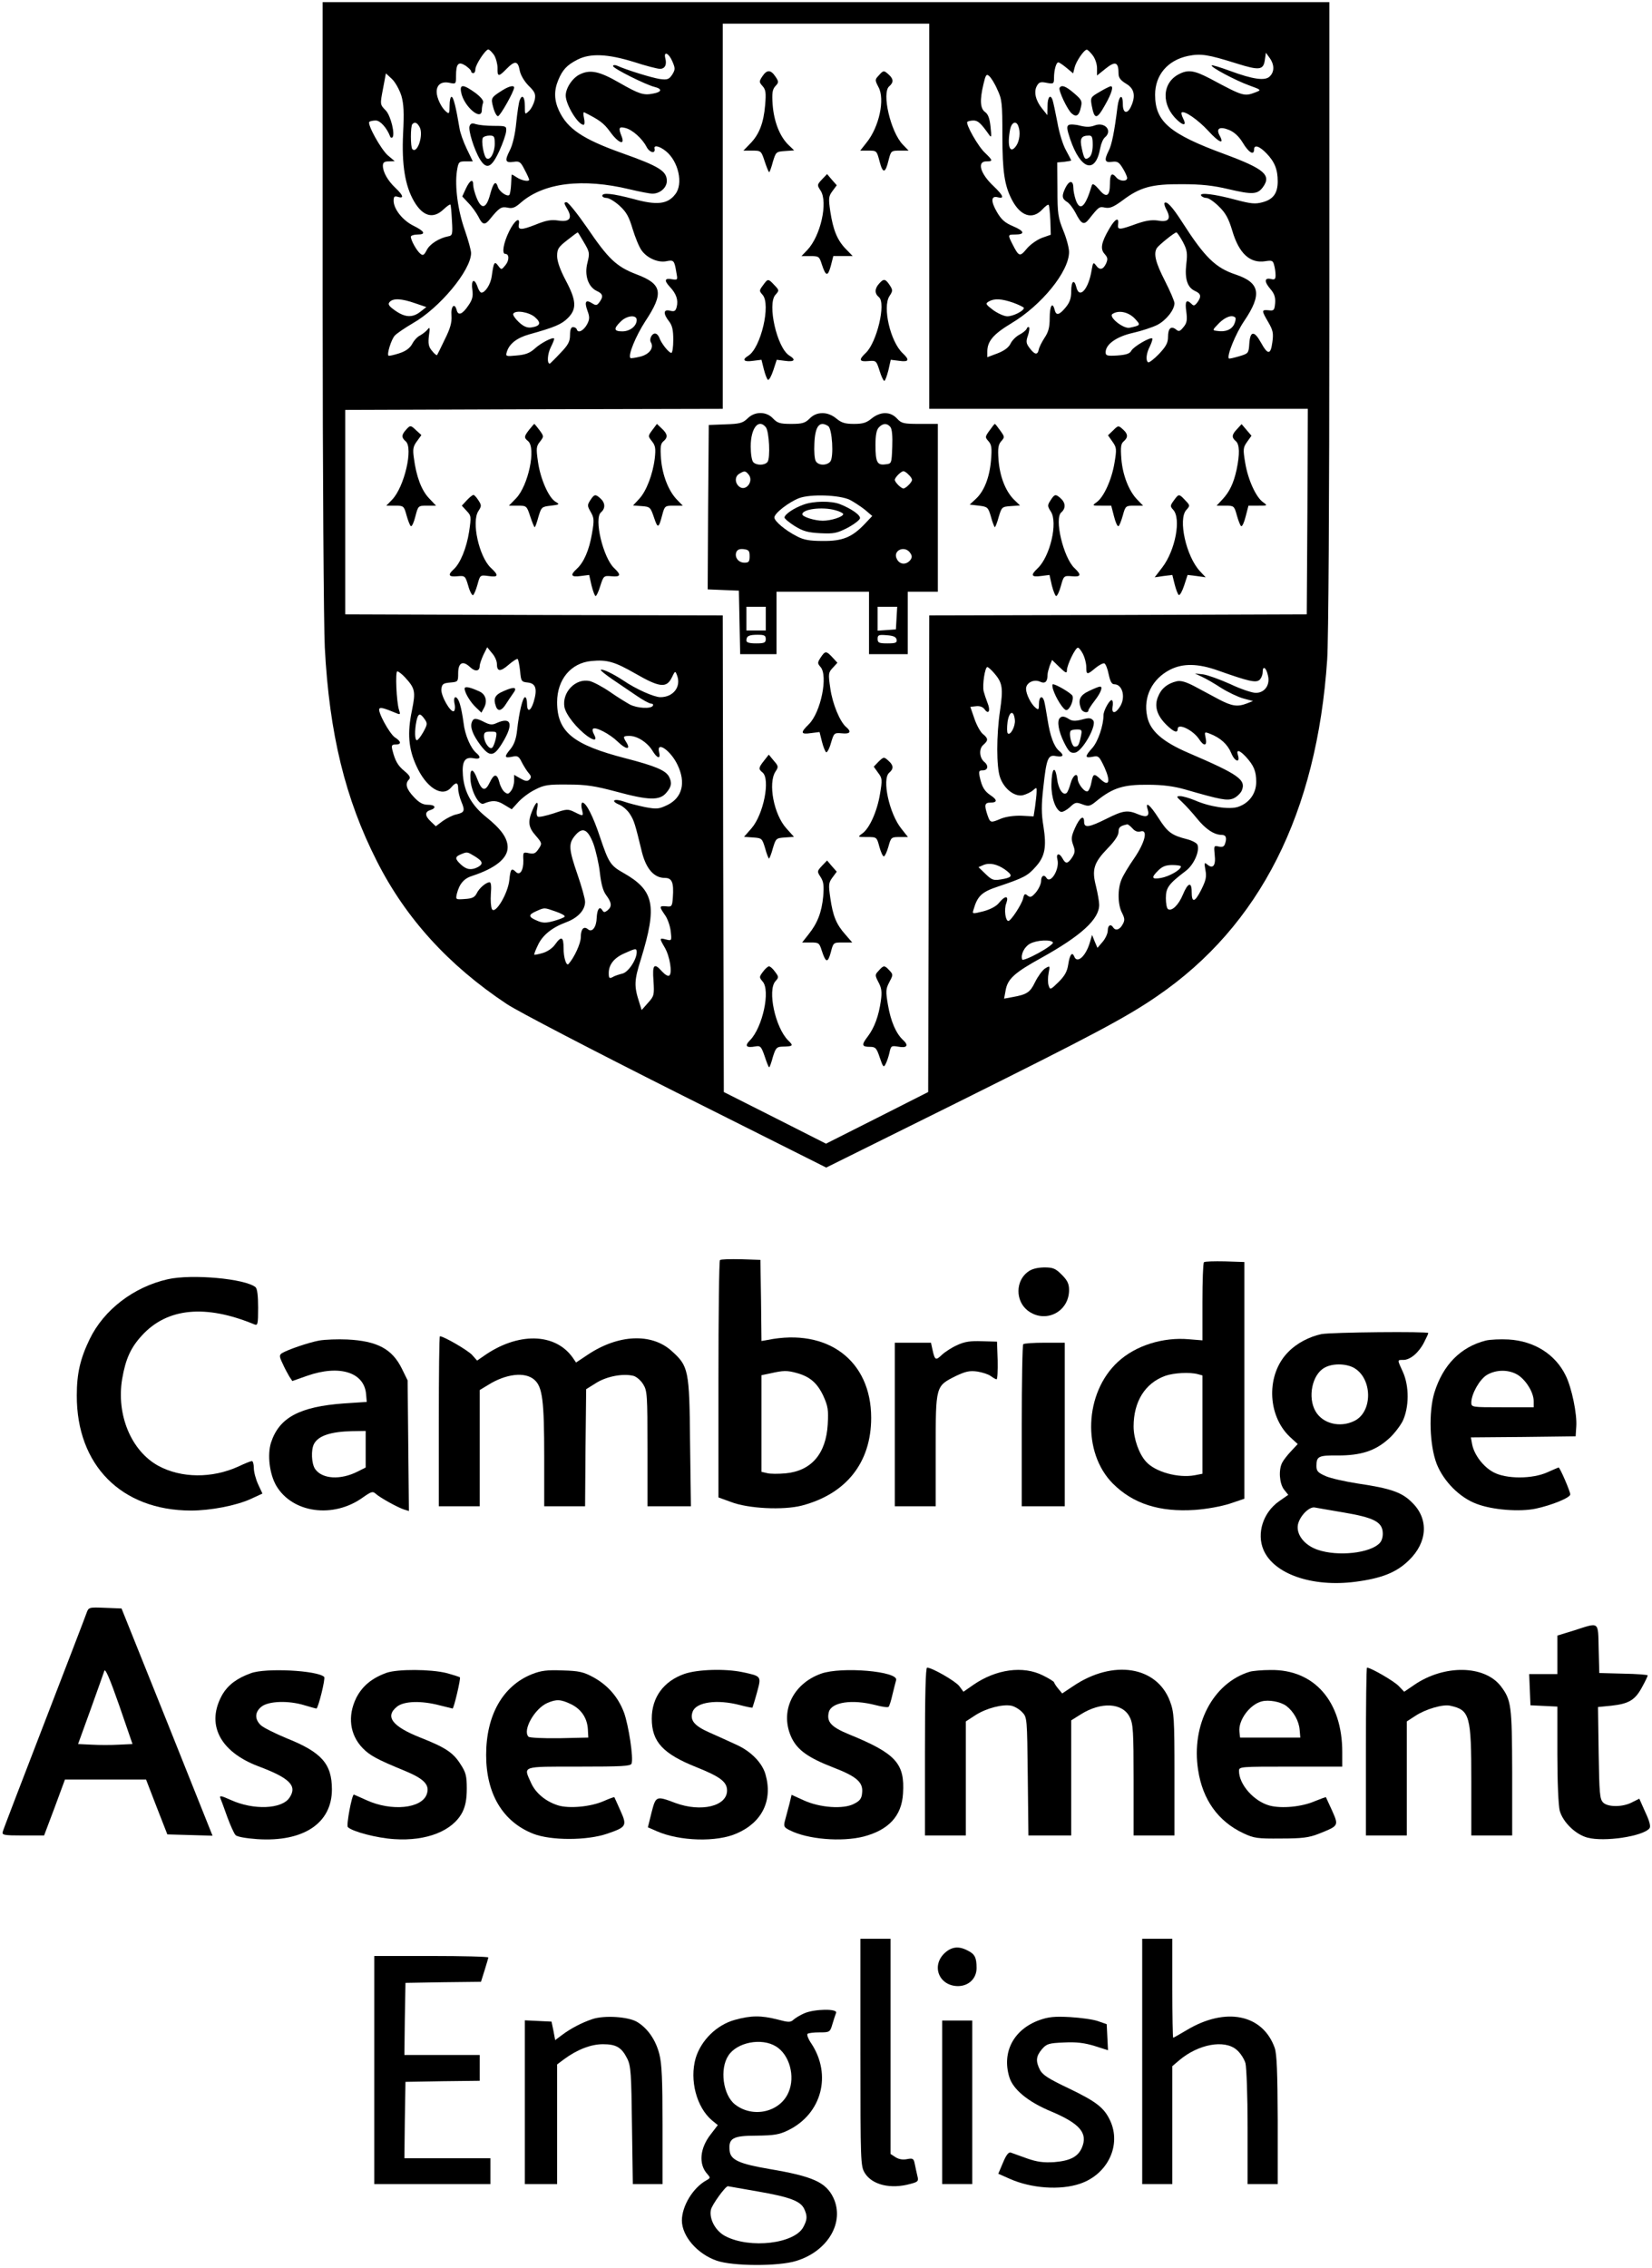 <?xml version="1.0" standalone="no"?>
<!DOCTYPE svg PUBLIC "-//W3C//DTD SVG 20010904//EN"
 "http://www.w3.org/TR/2001/REC-SVG-20010904/DTD/svg10.dtd">
<svg version="1.0" xmlns="http://www.w3.org/2000/svg"
 width="768pt" height="1054pt" viewBox="0 0 768 1054"
 preserveAspectRatio="xMidYMid meet">

<g transform="translate(0,1054) scale(0.1,-0.1)"
fill="#000000" stroke="none">
<path d="M1500 9118 c0 -777 5 -1492 10 -1588 21 -400 95 -703 242 -992 134
-265 333 -484 604 -664 49 -33 403 -217 787 -410 l698 -350 607 301 c627 312
787 396 932 496 478 327 742 851 790 1564 6 89 10 737 10 1603 l0 1452 -2340
0 -2340 0 0 -1412z m2820 417 l0 -895 880 0 880 0 -2 -477 -3 -478 -877 -3
-878 -2 -2 -1108 -3 -1107 -237 -120 -238 -120 -237 120 -238 120 -3 1107 -2
1108 -878 2 -877 3 0 475 0 475 878 3 877 2 0 895 0 895 480 0 480 0 0 -895z
m-2023 749 c9 -15 16 -42 16 -60 -1 -42 5 -42 42 -4 38 39 53 38 61 -7 4 -22
21 -50 41 -71 30 -29 34 -39 29 -66 -4 -17 -15 -40 -26 -51 -20 -19 -20 -19
-20 23 0 42 -13 56 -24 26 -4 -9 -11 -56 -16 -104 -5 -54 -17 -104 -30 -129
-25 -49 -21 -59 19 -53 26 4 32 -1 50 -37 12 -22 21 -43 21 -46 0 -11 -36 -4
-58 11 -12 8 -22 14 -23 12 -1 -2 -2 -22 -3 -45 -1 -23 -5 -45 -8 -49 -10 -10
-46 15 -53 36 -10 33 -21 23 -36 -32 -18 -68 -40 -74 -63 -18 -9 22 -16 49
-16 60 0 31 -15 24 -34 -16 l-17 -37 29 -31 c17 -17 37 -46 46 -63 19 -39 30
-41 54 -11 43 53 53 59 82 53 22 -5 35 0 61 23 107 93 287 115 507 62 46 -11
93 -20 105 -20 36 0 67 28 67 59 0 46 -35 68 -210 130 -182 65 -252 113 -291
196 -23 49 -24 94 -4 142 20 49 41 71 90 96 59 30 139 27 262 -11 55 -18 110
-32 121 -32 23 0 33 19 25 49 -9 36 17 24 33 -15 14 -32 13 -38 -1 -61 -15
-22 -22 -25 -59 -20 -36 6 -149 40 -198 62 -10 4 -18 3 -18 -2 0 -11 152 -87
193 -97 37 -9 34 -24 -7 -31 -44 -9 -65 -2 -156 50 -92 53 -135 63 -183 40
-35 -16 -67 -64 -67 -99 0 -42 57 -136 83 -136 5 0 6 14 2 31 -4 17 -3 30 1
27 70 -35 91 -50 120 -90 38 -53 71 -66 54 -22 -16 40 -13 47 18 39 32 -8 78
-49 98 -88 14 -27 42 -33 37 -8 -5 18 22 13 52 -11 59 -47 83 -153 44 -201
-35 -46 -85 -52 -193 -22 -99 26 -146 31 -146 15 0 -5 9 -10 20 -10 11 0 38
-16 60 -36 32 -29 44 -51 61 -108 12 -39 30 -84 42 -100 25 -35 76 -58 115
-50 34 7 37 4 46 -50 7 -37 7 -38 -19 -34 -35 7 -39 -5 -11 -35 30 -32 40 -61
32 -93 -5 -20 -11 -23 -31 -18 -31 8 -33 -13 -5 -49 15 -19 20 -40 20 -86 0
-34 -4 -61 -9 -61 -12 0 -48 46 -56 71 -4 10 -12 19 -20 19 -15 0 -28 -27 -19
-41 15 -25 -6 -55 -48 -66 -24 -6 -45 -9 -47 -7 -13 12 25 103 69 171 87 131
79 173 -41 218 -94 36 -131 72 -229 216 -45 65 -88 119 -96 119 -13 0 -13 -4
2 -29 27 -45 13 -64 -40 -56 -34 5 -57 1 -106 -19 -66 -26 -83 -26 -78 1 7 38
-20 19 -45 -32 -27 -55 -35 -105 -18 -105 19 0 19 -30 1 -52 -19 -23 -19 -23
-34 -3 -17 23 -21 17 -30 -49 -5 -37 -30 -76 -48 -76 -5 0 -14 13 -19 30 -15
40 -30 28 -23 -18 4 -29 0 -45 -18 -71 -28 -42 -48 -50 -55 -22 -10 37 -28 17
-24 -27 2 -31 -6 -59 -31 -109 -18 -38 -34 -70 -36 -73 -2 -3 -13 6 -24 20
-16 19 -18 33 -14 70 6 37 4 42 -6 29 -7 -9 -23 -21 -35 -28 -13 -6 -29 -24
-37 -40 -11 -19 -29 -33 -60 -43 -25 -8 -47 -13 -50 -11 -8 8 13 75 29 93 9
10 47 36 83 57 127 72 272 248 272 327 0 12 -13 60 -29 106 -33 93 -47 204
-37 274 7 44 9 46 41 46 l33 0 -28 58 c-15 31 -31 75 -34 97 -16 96 -28 145
-37 145 -5 0 -9 -19 -9 -41 0 -37 -2 -40 -16 -28 -22 18 -44 64 -44 92 0 34
23 50 60 42 29 -6 30 -6 30 32 0 57 11 69 44 48 14 -10 26 -21 26 -26 0 -5 5
-9 10 -9 6 0 10 8 10 18 0 21 47 92 60 92 5 0 17 -12 27 -26z m2782 0 c12 -15
21 -41 21 -61 l0 -34 41 33 c44 35 59 30 59 -24 0 -19 9 -31 35 -47 38 -22 46
-56 23 -106 -17 -37 -38 -32 -38 10 0 52 -18 43 -25 -12 -14 -115 -27 -178
-41 -204 -22 -44 -18 -56 16 -51 24 3 32 -1 49 -29 12 -19 21 -40 21 -46 0
-18 -35 -16 -50 2 -21 25 -30 17 -30 -29 0 -59 -17 -68 -51 -26 -20 23 -30 29
-33 19 -30 -101 -55 -124 -75 -68 -6 18 -11 42 -11 55 0 35 -17 38 -35 5 -20
-40 -19 -54 5 -69 11 -6 29 -30 40 -51 27 -53 39 -59 62 -30 47 59 48 60 76
54 22 -4 39 3 81 34 81 61 135 76 276 75 90 0 144 -6 216 -23 111 -26 135 -25
160 9 41 56 7 85 -176 153 -259 95 -325 152 -325 277 0 91 58 160 153 180 60
12 92 7 226 -35 105 -33 124 -31 131 15 l5 35 18 -25 c22 -31 22 -64 0 -85
-21 -22 -78 -14 -186 26 -44 16 -82 28 -84 25 -7 -7 109 -69 172 -92 60 -22
60 -22 32 -33 -53 -20 -57 -19 -210 63 -75 39 -103 44 -147 21 -79 -41 -82
-144 -6 -214 30 -28 43 -23 26 9 -6 12 -9 24 -7 27 12 11 76 -33 124 -85 50
-55 77 -66 53 -22 -18 33 0 44 44 26 24 -10 46 -30 64 -60 27 -45 52 -60 52
-31 0 24 24 17 57 -17 39 -40 53 -76 53 -131 0 -55 -21 -84 -71 -97 -33 -9
-54 -7 -122 11 -100 27 -173 36 -163 20 4 -6 15 -11 25 -11 10 0 36 -18 58
-40 31 -30 45 -56 62 -113 31 -105 82 -152 153 -141 31 5 36 3 41 -17 4 -13 7
-35 7 -48 0 -18 -4 -22 -20 -18 -32 8 -34 -11 -5 -45 20 -23 25 -40 23 -67 -3
-33 -6 -36 -30 -33 -34 3 -34 0 -2 -55 22 -38 25 -51 19 -94 -8 -59 -21 -59
-53 -1 -31 56 -50 55 -54 -4 -3 -46 -4 -47 -48 -60 -24 -7 -45 -12 -47 -10
-11 11 31 115 71 174 84 124 74 178 -39 216 -94 31 -144 80 -248 242 -46 72
-73 101 -83 91 -3 -3 1 -18 10 -34 21 -41 8 -57 -41 -48 -29 4 -56 0 -99 -15
-80 -29 -90 -30 -86 -2 5 35 -14 26 -41 -21 -37 -63 -43 -94 -22 -117 15 -17
16 -24 7 -45 -14 -29 -30 -32 -47 -8 -12 16 -14 13 -20 -22 -14 -89 -57 -137
-71 -80 -10 40 -24 29 -24 -19 0 -33 -7 -52 -26 -75 -30 -36 -44 -39 -51 -11
-10 40 -23 19 -23 -38 0 -44 -6 -65 -24 -92 -13 -20 -25 -44 -27 -55 -5 -26
-19 -24 -42 7 -17 22 -18 31 -8 59 6 18 8 35 5 38 -4 3 -9 0 -11 -7 -3 -7 -18
-19 -33 -27 -16 -8 -35 -27 -42 -42 -9 -18 -29 -33 -60 -45 l-48 -18 0 26 c0
48 28 81 111 131 141 84 269 241 269 332 0 19 -12 64 -27 100 -24 59 -27 79
-27 191 l-1 125 33 3 c17 2 32 5 32 6 0 2 -11 23 -24 47 -14 24 -32 82 -40
129 -9 47 -19 93 -22 103 -10 32 -24 17 -24 -25 l-1 -43 -24 30 c-30 37 -40
77 -25 105 10 18 17 21 46 15 32 -6 34 -4 34 22 0 37 10 73 20 73 5 0 22 -12
39 -26 l30 -25 7 28 c7 28 43 81 56 82 4 1 16 -11 27 -25z m-3213 -189 c11
-39 13 -78 8 -175 -7 -145 9 -244 51 -316 41 -70 89 -83 137 -37 15 14 30 25
32 22 2 -2 5 -35 7 -74 4 -63 2 -70 -16 -73 -43 -8 -87 -36 -101 -64 -13 -25
-18 -27 -30 -17 -17 14 -44 62 -44 79 0 5 14 10 31 10 41 0 34 15 -21 42 -49
25 -90 77 -90 115 0 20 4 23 20 18 29 -9 25 7 -11 41 -36 34 -59 74 -59 104 0
15 7 20 28 20 l27 1 -32 27 c-32 28 -97 145 -86 156 4 3 17 6 30 6 21 0 52
-35 67 -75 2 -5 6 -7 10 -4 14 13 -7 100 -30 125 -28 29 -28 26 -12 109 l12
64 28 -26 c16 -15 35 -50 44 -78z m2770 30 c22 -46 24 -63 24 -215 0 -168 10
-232 44 -298 40 -77 96 -95 142 -45 13 14 26 24 29 21 3 -3 6 -35 8 -72 l2
-67 -40 -14 c-22 -8 -54 -30 -71 -50 -33 -40 -37 -39 -68 22 -21 42 -21 43 13
43 48 0 44 16 -8 38 -38 16 -55 30 -76 66 -30 51 -28 78 4 69 32 -8 25 9 -20
52 -62 58 -78 115 -34 115 32 0 31 4 -4 38 -33 29 -93 136 -84 146 4 3 17 6
29 6 21 0 35 -14 72 -66 11 -16 12 -11 7 36 -4 39 -11 59 -25 69 -23 16 -26
55 -8 130 10 43 14 49 26 38 8 -6 26 -34 38 -62z m-2685 -176 c19 -36 -11
-126 -34 -102 -9 8 -9 108 0 116 11 12 22 8 34 -14z m2783 5 c11 -28 6 -69
-10 -92 -29 -41 -43 -1 -28 77 7 33 28 42 38 15z m-2019 -541 c26 -44 27 -49
16 -94 -15 -57 3 -112 43 -131 29 -13 32 -26 13 -52 -12 -16 -16 -17 -35 -5
-29 18 -36 7 -21 -35 11 -29 10 -40 -1 -62 -16 -30 -42 -44 -48 -26 -2 7 -10
12 -18 12 -9 0 -14 -12 -14 -37 0 -31 -9 -47 -46 -85 -25 -27 -47 -48 -48 -48
-14 0 -11 46 5 77 10 20 17 38 15 40 -7 7 -62 -21 -91 -48 -22 -20 -44 -28
-83 -31 -50 -5 -52 -4 -46 16 11 38 47 66 104 82 119 33 151 47 180 76 42 42
40 81 -10 175 -26 49 -40 89 -40 113 0 33 6 42 47 74 25 20 47 36 49 36 1 0
14 -21 29 -47z m2784 3 c20 -38 22 -53 16 -103 -8 -69 5 -109 40 -125 29 -13
31 -26 11 -54 -12 -15 -17 -17 -27 -6 -24 23 -31 12 -24 -36 5 -39 3 -53 -13
-72 -17 -21 -22 -22 -35 -11 -23 18 -37 5 -37 -35 0 -27 -9 -44 -42 -79 -23
-24 -46 -41 -50 -39 -13 8 -9 43 8 75 8 17 13 33 11 36 -9 8 -86 -37 -97 -56
-7 -14 -23 -20 -65 -23 -48 -3 -55 -1 -55 15 0 37 51 73 127 90 40 9 91 26
113 37 41 21 80 70 80 101 0 9 -20 56 -45 105 -43 84 -53 125 -37 151 9 14 82
73 91 73 3 0 17 -20 30 -44z m-3570 -285 l53 -18 -28 -22 c-36 -28 -70 -27
-116 5 -30 21 -36 30 -27 40 16 19 55 17 118 -5z m2782 2 c27 -10 49 -21 49
-24 0 -14 -50 -39 -77 -39 -15 0 -45 14 -66 29 -35 27 -37 30 -20 40 26 15 59
13 114 -6z m-2224 -67 c31 -27 25 -42 -19 -48 -19 -2 -36 6 -57 26 -17 16 -28
33 -25 38 11 18 73 8 101 -16z m2788 -6 c29 -31 29 -32 -23 -43 -29 -7 -101
51 -80 64 29 19 74 9 103 -21z m-2315 -7 c0 -28 -31 -53 -67 -53 -39 0 -42 12
-8 45 28 29 75 34 75 8z m2783 11 c3 -3 1 -17 -5 -30 -12 -26 -41 -38 -79 -32
-24 3 -24 3 8 36 29 29 61 41 76 26z m-3433 -1609 c0 -37 16 -38 55 -4 20 17
38 29 42 26 3 -4 8 -29 11 -56 4 -47 6 -50 36 -53 37 -4 45 -30 27 -90 -14
-45 -31 -50 -31 -8 0 17 -4 30 -9 30 -11 0 -28 -71 -37 -153 -4 -40 -14 -67
-30 -87 -31 -37 -30 -44 6 -37 26 6 32 3 46 -26 9 -17 23 -40 32 -50 12 -14
13 -20 3 -30 -9 -9 -18 -8 -41 5 l-30 17 0 -28 c0 -15 -6 -36 -14 -46 -12 -16
-16 -17 -30 -6 -9 7 -20 27 -24 44 -11 43 -25 43 -45 1 -21 -44 -37 -40 -58
15 -19 52 -35 53 -32 2 2 -56 39 -125 61 -116 40 17 63 16 96 -5 l35 -21 30
33 c16 18 51 45 78 58 42 22 61 25 153 24 86 0 127 -7 225 -33 151 -41 201
-42 232 -6 25 29 28 47 13 76 -16 29 -63 49 -202 85 -245 63 -318 123 -318
261 0 105 64 182 159 191 74 7 108 -3 206 -59 111 -64 143 -67 167 -20 17 35
17 35 26 11 19 -52 -18 -100 -78 -100 -29 0 -113 37 -173 78 -47 31 -97 55
-104 49 -2 -3 22 -22 54 -44 32 -22 82 -56 112 -76 29 -20 60 -37 68 -37 8 0
11 -4 8 -10 -9 -15 -72 -12 -107 6 -16 9 -59 35 -93 59 -35 24 -77 46 -94 50
-65 14 -129 -52 -117 -121 7 -36 57 -99 108 -136 33 -23 45 -19 29 10 -6 11
-8 22 -4 25 11 11 78 -24 115 -60 38 -37 62 -39 40 -3 -17 27 -16 30 14 30 36
0 82 -29 106 -67 23 -39 41 -43 32 -8 -13 53 53 8 85 -58 41 -84 23 -154 -46
-188 -40 -19 -49 -20 -104 -10 -33 7 -77 18 -99 26 -46 16 -64 3 -20 -15 16
-7 38 -26 49 -44 19 -30 23 -43 56 -179 20 -76 56 -117 106 -117 33 0 42 -21
37 -91 -3 -41 -5 -44 -30 -41 -34 3 -34 -1 -7 -40 12 -16 24 -50 27 -75 5 -45
5 -46 -22 -39 -31 8 -31 6 -6 -37 24 -40 37 -121 21 -131 -6 -4 -20 5 -33 19
-37 42 -46 33 -40 -43 4 -66 3 -71 -25 -102 l-30 -34 -11 35 c-25 77 -24 102
8 203 76 248 62 318 -83 400 -59 33 -68 48 -107 164 -32 97 -65 162 -82 162
-5 0 -7 -13 -3 -30 8 -35 8 -35 -34 -14 -31 15 -36 15 -97 -6 -35 -11 -68 -19
-74 -15 -5 3 -7 19 -3 35 8 41 -4 38 -22 -6 -22 -53 -19 -79 16 -118 29 -34
30 -36 13 -61 -14 -21 -22 -25 -45 -20 -27 6 -28 5 -26 -34 1 -46 -16 -72 -35
-53 -20 20 -25 14 -30 -37 -6 -63 -66 -163 -81 -136 -5 10 -7 42 -5 71 3 35 1
54 -6 54 -17 -1 -48 -27 -60 -52 -9 -18 -21 -24 -55 -26 -43 -3 -43 -3 -37 25
12 46 33 71 73 83 106 35 163 81 163 132 0 43 -30 85 -101 142 -66 53 -101
115 -107 193 -5 65 9 87 50 79 31 -6 36 5 12 25 -26 22 -53 84 -59 140 -4 30
-11 69 -17 87 -12 41 -33 43 -25 2 4 -16 2 -32 -3 -35 -15 -9 -62 73 -58 103
3 23 8 27 41 30 36 3 37 4 37 43 0 49 21 61 55 29 24 -23 45 -20 45 5 0 8 8
31 17 51 l18 36 22 -27 c13 -14 23 -37 23 -50z m2725 45 c8 -16 15 -43 15 -60
0 -37 4 -37 42 -5 17 14 36 24 42 22 6 -2 15 -25 20 -50 7 -33 14 -47 26 -47
40 0 55 -65 24 -108 -20 -30 -37 -28 -32 3 3 14 2 28 -3 31 -9 5 -39 -47 -39
-70 0 -47 -25 -121 -51 -151 -37 -41 -36 -49 0 -42 28 6 31 3 56 -50 29 -65
21 -91 -18 -55 -31 29 -35 28 -43 -13 -3 -19 -11 -38 -17 -42 -13 -8 -47 34
-47 59 0 31 -23 15 -33 -23 -5 -19 -13 -38 -17 -43 -17 -17 -40 16 -46 66 -9
65 -25 48 -26 -28 -1 -60 19 -118 44 -127 7 -2 25 7 41 21 25 24 30 25 59 14
30 -11 35 -10 70 19 73 58 122 73 233 72 71 0 122 -7 175 -22 166 -48 194 -53
223 -42 15 6 32 22 39 35 23 52 -12 76 -247 177 -121 52 -179 103 -192 170
-19 90 23 174 107 217 60 30 129 29 222 -4 144 -51 176 -58 193 -44 8 7 15 23
15 37 0 32 17 21 25 -18 10 -43 -16 -79 -57 -79 -17 0 -71 18 -119 41 -49 22
-105 42 -126 45 l-38 4 32 -15 c18 -8 58 -31 90 -52 32 -20 78 -42 103 -49
l45 -12 -28 -11 c-44 -17 -70 -13 -131 19 -31 17 -81 43 -112 60 -40 21 -64
28 -83 24 -43 -10 -72 -33 -87 -71 -19 -44 -6 -88 39 -132 34 -33 52 -40 52
-18 1 28 72 -6 100 -49 22 -34 38 -31 30 6 -6 29 -6 30 20 20 49 -19 82 -49
99 -90 16 -40 43 -48 31 -9 -9 27 7 24 37 -8 37 -41 48 -66 48 -117 0 -54 -33
-99 -85 -116 -40 -13 -131 0 -201 31 -25 10 -55 19 -67 19 -20 0 -19 -2 8 -27
17 -16 48 -50 69 -76 41 -51 81 -77 116 -77 20 0 25 -15 14 -44 -4 -11 -13
-14 -29 -10 -22 5 -22 3 -18 -39 6 -49 -8 -67 -34 -45 -15 12 -15 9 -9 -26 6
-31 2 -48 -20 -92 -30 -59 -44 -61 -44 -8 0 48 -18 42 -41 -14 -20 -48 -51
-78 -69 -67 -6 4 -10 27 -10 51 0 49 13 66 93 127 37 28 65 91 54 121 -3 8
-25 20 -49 26 -71 18 -90 32 -132 98 -39 61 -63 81 -51 42 11 -33 -3 -41 -42
-25 -51 22 -71 19 -149 -20 -80 -40 -104 -44 -104 -15 0 35 -20 22 -42 -27
-18 -40 -19 -52 -9 -80 10 -27 9 -36 -5 -58 -20 -30 -30 -31 -44 -5 -15 28
-32 25 -24 -5 11 -44 -32 -115 -51 -85 -11 18 -25 10 -25 -14 0 -14 -11 -37
-24 -53 -20 -23 -26 -25 -39 -15 -12 11 -16 8 -21 -15 -8 -29 -56 -102 -68
-103 -14 0 -21 54 -10 82 13 36 -4 38 -33 3 -12 -16 -40 -31 -73 -40 -52 -13
-53 -13 -46 8 18 63 38 82 114 107 119 40 138 50 174 91 44 48 52 92 37 188
-10 59 -10 100 -1 179 15 139 22 156 60 148 33 -6 39 4 13 25 -23 20 -41 67
-53 145 -6 38 -13 77 -16 87 -9 28 -24 19 -24 -14 0 -27 -2 -30 -16 -18 -21
17 -44 63 -44 88 0 28 36 46 65 33 24 -11 35 0 35 33 0 8 5 26 10 41 l11 27
34 -33 c29 -28 35 -31 35 -15 0 24 39 105 51 105 5 0 15 -13 24 -30z m-411
-91 c37 -43 40 -69 25 -172 -17 -114 -17 -260 0 -309 18 -53 66 -91 105 -84
16 4 38 14 48 23 17 15 18 15 17 -8 0 -13 -4 -44 -7 -68 l-7 -45 -56 3 c-34 1
-71 -4 -94 -13 -50 -21 -51 -21 -64 15 -16 48 -14 59 14 59 32 0 32 13 0 34
-28 19 -40 38 -50 84 -6 28 -4 32 14 32 24 0 28 22 7 39 -23 19 -26 61 -5 79
24 21 24 30 -2 51 -11 9 -29 41 -39 71 l-19 55 27 3 c16 2 31 -3 39 -14 19
-27 29 -7 14 29 -7 18 -15 42 -18 54 -7 29 6 113 17 113 4 0 20 -14 34 -31z
m-2742 -16 c48 -52 51 -66 33 -155 -22 -105 -16 -177 20 -256 46 -103 121
-150 162 -102 23 27 33 25 33 -5 0 -14 7 -42 15 -61 18 -43 14 -50 -24 -59
-16 -3 -43 -17 -62 -30 l-33 -25 -23 22 c-28 26 -29 45 -3 53 31 10 24 25 -11
25 -23 0 -41 10 -65 36 -35 37 -42 62 -23 81 9 9 4 19 -20 39 -32 26 -44 48
-57 99 -5 21 -2 25 15 25 28 0 27 14 -3 33 -26 18 -83 123 -72 134 6 6 20 3
80 -22 17 -7 18 -5 11 16 -12 37 -18 179 -8 179 5 0 21 -12 35 -27z m2836
-199 c3 -30 -21 -74 -33 -62 -4 4 -4 28 -1 53 8 51 29 57 34 9z m-2744 4 c14
-20 13 -25 -6 -60 -12 -21 -25 -38 -30 -38 -10 0 -11 45 -2 89 8 37 17 39 38
9z m3291 -508 c11 -13 25 -18 37 -14 36 11 22 -49 -28 -123 -26 -37 -53 -82
-60 -100 -19 -44 -18 -117 2 -155 13 -26 14 -35 3 -54 -13 -25 -33 -31 -44
-14 -11 18 -25 10 -25 -14 0 -14 -11 -38 -24 -53 l-24 -28 -13 30 -12 30 -11
-37 c-19 -63 -59 -98 -72 -63 -10 24 -21 8 -28 -38 -5 -33 -17 -53 -45 -81
-38 -37 -39 -37 -46 -16 -4 12 -4 38 0 58 7 35 6 35 -17 21 -13 -9 -33 -37
-46 -63 -23 -48 -38 -58 -106 -70 l-38 -7 7 38 c9 54 42 83 167 152 185 103
268 179 268 246 0 15 -7 54 -15 87 -20 77 -10 109 55 176 33 34 50 60 50 76 0
22 8 28 41 35 3 0 14 -8 24 -19z m-2506 -72 c12 -35 26 -96 30 -136 6 -50 14
-82 29 -102 26 -35 28 -53 6 -71 -13 -10 -17 -10 -24 1 -13 21 -24 4 -26 -35
-1 -43 -21 -70 -40 -54 -20 17 -34 2 -34 -37 0 -28 -30 -94 -57 -124 -10 -11
-23 29 -23 73 0 54 -10 59 -40 17 -12 -17 -36 -33 -57 -39 -20 -6 -38 -9 -39
-8 -2 1 5 21 16 43 21 47 65 83 132 108 54 20 88 56 88 95 0 14 -16 71 -35
126 -40 116 -43 143 -14 179 36 45 61 35 88 -36z m-551 -58 c37 -23 40 -35 13
-50 -30 -15 -52 -12 -78 12 -29 27 -29 36 0 48 30 12 28 12 65 -10z m2464 -61
c36 -26 35 -35 -3 -43 -50 -10 -56 -8 -89 24 l-31 30 23 10 c29 12 64 4 100
-21z m818 14 c-1 -16 -54 -46 -92 -53 -44 -8 -48 1 -13 35 18 18 35 25 65 25
22 0 40 -3 40 -7z m-2907 -209 c26 -9 45 -19 42 -24 -2 -4 -25 -13 -50 -20
-36 -10 -51 -10 -75 0 -44 18 -46 28 -8 45 41 18 36 18 91 -1z m2312 -144 c3
-5 -27 -27 -67 -49 -40 -22 -75 -36 -76 -30 -8 22 10 59 36 73 30 17 98 21
107 6z m-1935 -45 c0 -35 -40 -95 -68 -100 -15 -4 -35 -10 -44 -16 -15 -8 -18
-5 -18 19 0 39 25 71 74 92 51 23 56 24 56 5z"/>
<path d="M3544 10185 c-16 -24 -15 -27 1 -45 15 -17 17 -31 12 -89 -7 -82 -27
-135 -69 -178 l-32 -33 41 0 c41 0 42 -1 58 -50 9 -27 18 -50 21 -50 2 0 10
21 17 48 14 46 15 47 56 50 l43 3 -28 27 c-40 40 -66 108 -72 185 -4 54 -1 71
12 86 17 18 17 21 1 45 -22 33 -40 33 -61 1z"/>
<path d="M4085 10189 c-18 -19 -18 -21 -1 -54 31 -56 3 -185 -55 -257 l-30
-38 39 0 c38 0 38 -1 51 -50 15 -58 27 -57 42 6 11 43 12 44 52 44 l41 0 -27
28 c-57 59 -99 241 -63 271 21 18 20 34 -2 54 -23 21 -25 21 -47 -4z"/>
<path d="M3821 9706 c-23 -25 -23 -26 -6 -52 35 -54 0 -211 -62 -276 l-27 -28
41 0 c39 0 42 -2 53 -37 19 -58 28 -60 42 -10 l12 47 45 0 45 0 -32 33 c-40
41 -59 89 -72 174 -9 61 -8 71 10 95 l20 27 -23 26 -22 26 -24 -25z"/>
<path d="M3547 9214 c-18 -24 -18 -26 -2 -44 40 -44 -8 -247 -66 -283 -31 -19
-22 -30 21 -24 l40 5 11 -44 c6 -24 15 -47 19 -49 5 -3 16 17 25 44 l16 49 39
-5 c44 -6 52 5 19 25 -57 36 -103 239 -64 282 18 20 18 21 -5 45 -29 31 -30
31 -53 -1z"/>
<path d="M4087 9222 c-21 -23 -22 -46 -1 -63 34 -28 -10 -211 -61 -259 -34
-32 -31 -42 12 -38 36 3 37 2 52 -45 8 -26 18 -47 22 -47 4 0 12 22 19 49 l11
49 40 -5 c45 -6 49 4 15 36 -57 54 -94 214 -61 265 16 24 16 28 1 51 -20 30
-28 31 -49 7z"/>
<path d="M3475 8595 c-22 -21 -36 -25 -103 -27 l-77 -3 -3 -382 -2 -382 72 -3
73 -3 3 -147 3 -148 84 0 85 0 0 145 0 145 215 0 215 0 0 -145 0 -145 90 0 90
0 0 145 0 145 70 0 70 0 0 390 0 390 -83 0 c-76 0 -86 2 -107 25 -16 17 -34
25 -56 25 -20 0 -44 -10 -62 -25 -24 -20 -41 -25 -82 -25 -41 0 -58 5 -82 25
-19 16 -42 25 -64 25 -24 0 -43 -8 -60 -25 -21 -21 -34 -25 -86 -25 -52 0 -64
4 -84 25 -31 34 -86 34 -119 0z m85 -40 c16 -19 22 -145 8 -162 -13 -16 -50
-17 -66 -1 -7 7 -12 39 -12 73 0 85 36 131 70 90z m290 5 c19 -12 27 -144 10
-165 -17 -20 -57 -19 -68 3 -5 9 -8 45 -6 80 3 82 24 108 64 82z m289 -4 c8
-9 11 -43 9 -93 -3 -78 -3 -78 -32 -81 -38 -5 -46 10 -46 90 0 47 5 71 16 82
19 20 38 20 53 2z m-659 -221 c26 -31 -13 -82 -44 -56 -21 18 -20 48 2 60 23
14 28 13 42 -4z m744 -1 c9 -8 16 -19 16 -24 0 -11 -29 -40 -40 -40 -11 0 -40
29 -40 40 0 11 29 40 40 40 5 0 16 -7 24 -16z m-273 -117 c19 -10 51 -31 70
-46 l34 -29 -35 -37 c-59 -62 -103 -80 -195 -79 -62 0 -89 5 -121 22 -53 27
-104 70 -104 87 0 20 68 72 115 90 54 20 188 15 236 -8z m-466 -262 c0 -25 -4
-30 -24 -30 -28 0 -47 25 -38 49 5 12 16 16 34 14 24 -3 28 -8 28 -33z m748
13 c8 -12 7 -21 -2 -32 -19 -22 -48 -20 -61 5 -23 41 38 68 63 27z m-673 -303
l0 -55 -45 0 -45 0 0 55 0 55 45 0 45 0 0 -55z m608 3 l-3 -53 -42 -3 -43 -3
0 55 0 56 46 0 45 0 -3 -52z m-608 -98 c0 -17 -7 -20 -45 -20 -31 0 -45 4 -45
13 0 21 11 27 52 27 31 0 38 -3 38 -20z m608 -2 c3 -15 -4 -18 -42 -18 -40 0
-46 3 -46 21 0 18 5 20 42 17 31 -2 44 -8 46 -20z"/>
<path d="M3736 8195 c-45 -16 -88 -45 -89 -60 0 -5 21 -23 48 -40 39 -24 61
-30 119 -33 63 -3 77 0 126 25 30 16 56 36 58 44 3 15 -40 45 -93 66 -41 16
-122 15 -169 -2z m147 -26 c20 -5 37 -14 37 -18 0 -13 -57 -31 -95 -31 -37 0
-95 18 -95 30 0 24 92 36 153 19z"/>
<path d="M2461 8544 c-25 -32 -26 -38 -6 -54 38 -32 1 -207 -56 -266 l-33 -34
41 0 c41 0 42 -1 58 -50 9 -27 18 -50 21 -50 2 0 10 21 17 48 14 46 15 47 58
52 41 5 42 6 22 18 -32 18 -71 107 -82 186 -9 62 -8 72 9 93 19 25 19 25 -2
54 -12 16 -23 29 -24 29 -1 0 -12 -12 -23 -26z"/>
<path d="M3033 8542 c-21 -28 -21 -29 -2 -53 16 -20 18 -34 13 -79 -9 -74 -39
-153 -73 -189 l-28 -30 40 -3 c39 -3 41 -5 57 -52 18 -54 22 -53 39 12 11 41
13 42 53 42 l42 0 -27 28 c-39 40 -68 114 -74 190 -4 55 -2 70 11 81 22 18 20
34 -7 59 l-23 22 -21 -28z"/>
<path d="M4600 8539 c-21 -29 -21 -31 -5 -49 15 -17 17 -32 12 -90 -7 -80 -32
-144 -72 -180 l-27 -25 43 -5 c40 -5 43 -7 56 -52 7 -27 16 -48 18 -48 2 0 11
21 18 48 14 46 15 47 56 50 l43 3 -28 27 c-40 40 -66 108 -72 185 -4 55 -1 71
13 87 16 18 16 20 -5 49 -12 17 -23 31 -25 31 -2 0 -13 -14 -25 -31z"/>
<path d="M5751 8546 c-25 -26 -26 -39 -6 -56 18 -15 19 -60 4 -132 -14 -64
-33 -104 -67 -140 l-26 -28 41 0 c39 0 41 -1 53 -45 7 -25 16 -48 20 -50 5 -3
14 17 21 45 l13 50 45 0 c44 0 45 0 23 16 -33 23 -70 104 -83 182 -11 65 -10
72 9 99 l20 28 -23 27 -23 27 -21 -23z"/>
<path d="M1887 8542 c-21 -23 -21 -36 -1 -53 36 -30 -6 -212 -63 -271 l-27
-28 41 0 c39 0 41 -1 53 -45 7 -25 16 -48 20 -50 5 -3 14 17 21 45 13 50 13
50 55 50 l41 0 -33 35 c-35 37 -59 101 -70 187 -6 41 -3 54 14 77 l21 29 -23
21 c-27 26 -29 26 -49 3z"/>
<path d="M5173 8538 l-22 -21 21 -30 c19 -27 20 -34 9 -99 -13 -78 -50 -159
-83 -182 -22 -16 -21 -16 23 -16 l45 0 13 -50 c7 -28 16 -48 21 -45 4 2 13 25
20 50 12 44 14 45 53 45 l41 0 -27 28 c-39 40 -68 114 -74 190 -4 55 -2 70 11
81 21 18 20 34 -2 54 -23 21 -23 21 -49 -5z"/>
<path d="M2170 8215 l-23 -25 22 -24 c22 -23 22 -27 12 -96 -12 -77 -41 -148
-72 -176 -29 -26 -23 -36 17 -32 36 3 37 2 51 -45 7 -26 18 -45 22 -43 5 3 14
25 21 50 12 44 12 44 51 39 47 -7 49 3 10 39 -54 52 -90 213 -57 263 15 23 15
27 0 50 -9 14 -19 25 -23 25 -4 0 -18 -11 -31 -25z"/>
<path d="M2744 8215 c-14 -22 -14 -26 2 -54 16 -28 17 -38 6 -101 -13 -77 -38
-134 -71 -164 -32 -29 -26 -39 18 -33 l40 5 11 -49 c7 -27 15 -49 19 -49 4 0
14 21 22 48 15 46 16 47 52 44 43 -4 46 6 12 38 -51 48 -95 231 -61 259 21 18
20 44 -2 64 -24 22 -29 21 -48 -8z"/>
<path d="M4884 8215 c-15 -23 -15 -27 1 -52 34 -51 -3 -209 -61 -264 -34 -32
-30 -42 15 -36 l40 5 11 -49 c7 -27 16 -49 20 -49 5 0 15 21 22 47 13 47 14
48 51 45 43 -4 46 6 12 38 -51 48 -95 231 -61 259 21 18 20 44 -2 64 -24 22
-29 22 -48 -8z"/>
<path d="M5457 8214 c-17 -23 -18 -27 -3 -43 38 -41 10 -188 -50 -267 l-36
-47 41 6 41 5 11 -44 c6 -24 15 -47 19 -49 5 -3 16 17 25 44 l16 49 42 -5 42
-6 -27 29 c-64 69 -102 241 -63 284 18 20 18 21 -5 45 -29 31 -30 31 -53 -1z"/>
<path d="M3815 7484 c-15 -23 -15 -27 -1 -43 37 -40 2 -212 -54 -267 -40 -39
-38 -48 10 -41 l40 5 11 -44 c6 -24 15 -47 20 -50 4 -2 15 17 22 43 14 47 15
48 51 45 38 -4 46 7 20 29 -29 24 -64 108 -74 180 -10 68 -9 74 12 96 l21 23
-23 25 c-29 31 -34 31 -55 -1z"/>
<path d="M3552 7005 c-26 -33 -27 -39 -7 -55 37 -31 5 -194 -51 -259 l-35 -40
42 -3 c41 -3 42 -4 56 -50 7 -27 16 -48 18 -48 2 0 11 21 18 48 14 46 15 47
56 50 l42 3 -35 39 c-59 65 -86 210 -51 264 15 22 14 26 -8 51 l-23 28 -22
-28z"/>
<path d="M4083 6999 l-21 -22 20 -28 c20 -26 20 -33 9 -99 -13 -80 -49 -161
-83 -184 -22 -16 -21 -16 23 -16 45 0 45 0 57 -45 7 -25 16 -45 21 -45 4 0 14
20 21 45 12 44 14 45 52 45 l39 0 -30 38 c-57 70 -92 232 -57 261 21 18 20 34
-2 54 -23 21 -23 21 -49 -4z"/>
<path d="M3821 6516 c-23 -25 -23 -26 -6 -52 14 -22 16 -40 12 -90 -7 -74 -27
-125 -68 -176 l-30 -38 40 0 c37 0 40 -2 51 -37 19 -58 28 -60 42 -10 12 47
12 47 56 47 l44 0 -32 37 c-42 47 -58 86 -70 170 -9 61 -8 71 10 95 l20 27
-23 26 -22 26 -24 -25z"/>
<path d="M3547 6024 c-18 -24 -18 -26 -2 -45 38 -41 0 -214 -58 -273 -27 -27
-18 -37 25 -29 23 4 27 0 43 -46 9 -28 18 -51 21 -51 2 0 10 21 17 48 13 42
18 47 43 48 52 1 54 4 28 29 -60 60 -97 233 -59 275 16 18 16 20 -2 44 -10 14
-22 25 -28 25 -5 0 -18 -11 -28 -25z"/>
<path d="M4085 6029 c-18 -19 -18 -21 -1 -54 14 -26 17 -44 11 -86 -10 -71
-30 -125 -61 -166 -30 -39 -28 -48 10 -48 26 0 31 -5 46 -50 15 -44 18 -48 27
-30 6 11 14 35 18 53 7 32 9 33 40 28 41 -8 51 5 24 30 -33 30 -58 87 -71 164
-11 64 -10 74 6 105 18 34 19 36 1 55 -23 25 -27 25 -50 -1z"/>
<path d="M2144 10110 c13 -66 96 -136 96 -81 0 11 3 26 6 34 3 9 -10 26 -37
46 -56 40 -73 41 -65 1z"/>
<path d="M2335 10120 c-52 -33 -54 -35 -42 -79 6 -23 16 -41 22 -41 10 0 75
115 75 133 0 12 -23 7 -55 -13z"/>
<path d="M2183 9954 c-7 -19 21 -109 48 -154 31 -50 54 -40 90 38 17 37 31 78
32 92 2 24 0 25 -58 25 -33 0 -70 4 -83 8 -17 6 -24 4 -29 -9z m117 -82 c0
-42 -21 -79 -38 -68 -13 8 -26 81 -17 96 3 5 17 10 31 10 21 0 24 -4 24 -38z"/>
<path d="M4926 10132 c-7 -11 37 -104 57 -120 21 -18 34 -9 42 30 7 28 3 35
-31 64 -39 34 -59 41 -68 26z"/>
<path d="M5112 10113 c-42 -24 -43 -27 -37 -62 13 -69 24 -68 64 4 30 53 39
86 24 84 -5 -1 -28 -12 -51 -26z"/>
<path d="M4968 9959 c-10 -6 -8 -20 7 -65 49 -144 118 -165 140 -42 4 21 13
42 21 49 38 31 1 74 -47 56 -20 -8 -40 -8 -68 -1 -22 6 -46 7 -53 3z m112 -93
c0 -27 -6 -48 -15 -56 -20 -16 -25 -11 -36 41 -10 45 -3 59 34 59 14 0 17 -9
17 -44z"/>
<path d="M2160 7340 c0 -19 27 -64 53 -88 l25 -24 12 22 c17 31 8 63 -20 76
-45 21 -70 26 -70 14z"/>
<path d="M2343 7329 c-43 -18 -51 -35 -37 -73 9 -24 27 -19 46 12 10 15 24 37
33 49 22 29 8 34 -42 12z"/>
<path d="M2194 7185 c-10 -24 4 -60 39 -107 44 -58 63 -56 104 12 52 86 40
121 -30 89 -19 -9 -31 -7 -55 5 -39 20 -51 20 -58 1z m111 -77 c-4 -18 -11
-37 -16 -42 -12 -13 -38 22 -39 52 0 18 5 22 31 22 29 0 30 -1 24 -32z"/>
<path d="M4895 7338 c13 -42 49 -98 62 -98 16 0 36 47 29 66 -5 12 -76 54 -91
54 -4 0 -3 -10 0 -22z"/>
<path d="M5063 7329 c-43 -20 -53 -42 -37 -83 6 -17 34 -22 34 -7 0 4 14 25
30 46 28 36 39 66 23 64 -5 0 -27 -9 -50 -20z"/>
<path d="M4927 7203 c-14 -14 -6 -61 19 -112 22 -44 30 -52 51 -49 34 4 104
128 85 150 -10 12 -20 13 -52 4 -31 -8 -46 -7 -60 2 -22 14 -34 15 -43 5z m98
-85 c-9 -42 -13 -48 -29 -48 -13 0 -28 57 -19 73 2 4 16 7 29 7 24 0 25 -3 19
-32z"/>
<path d="M3347 4684 c-4 -4 -7 -254 -7 -555 l0 -548 58 -21 c79 -31 243 -39
329 -17 207 54 323 200 323 408 0 266 -202 418 -481 362 l-29 -5 -2 188 -3
189 -90 3 c-50 1 -94 0 -98 -4z m358 -525 c61 -17 95 -47 123 -107 21 -47 24
-64 20 -132 -8 -137 -77 -216 -196 -227 -33 -3 -72 -3 -86 1 l-26 6 0 225 0
224 43 9 c58 13 76 14 122 1z"/>
<path d="M5597 4674 c-4 -4 -7 -87 -7 -185 l0 -178 -62 5 c-121 11 -249 -29
-331 -105 -156 -144 -167 -422 -23 -566 93 -93 216 -133 381 -122 55 4 121 16
162 29 l68 23 0 550 0 550 -90 3 c-50 1 -94 0 -98 -4z m-29 -520 l22 -6 0
-229 0 -228 -36 -7 c-76 -14 -183 15 -226 63 -33 36 -58 107 -58 164 0 115 53
201 147 235 40 14 113 18 151 8z"/>
<path d="M4778 4629 c-57 -42 -58 -134 -1 -179 81 -63 193 -8 193 95 0 29 -8
45 -34 71 -29 29 -40 34 -82 34 -33 -1 -58 -7 -76 -21z"/>
<path d="M780 4595 c-159 -36 -297 -142 -363 -278 -44 -91 -60 -160 -60 -262
-1 -324 207 -534 530 -535 92 0 211 23 279 54 l54 25 -20 43 c-11 24 -20 58
-20 76 0 17 -4 32 -9 32 -5 0 -33 -11 -62 -25 -123 -56 -266 -55 -373 3 -126
69 -196 237 -168 404 16 93 40 146 93 203 117 127 295 144 522 50 15 -6 17 1
17 78 0 55 -4 88 -12 95 -49 40 -297 62 -408 37z"/>
<path d="M6143 4340 c-56 -12 -114 -42 -153 -82 -104 -103 -100 -294 6 -395
l37 -34 -30 -32 c-17 -18 -36 -42 -42 -54 -18 -34 -13 -97 8 -125 l20 -25 -43
-30 c-74 -52 -105 -149 -72 -226 48 -112 226 -174 427 -148 122 16 191 43 249
100 86 83 93 191 16 267 -48 49 -100 67 -256 90 -58 9 -124 24 -147 34 -36 16
-43 23 -43 47 0 45 9 50 100 49 106 0 172 21 233 75 25 21 55 60 68 85 30 64
31 161 1 228 -27 59 -27 56 2 56 32 0 72 34 96 81 11 21 20 41 20 44 0 8 -451
4 -497 -5z m148 -155 c90 -47 93 -207 4 -249 -66 -32 -146 -12 -179 45 -38 65
-16 172 42 203 35 20 95 20 133 1z m-44 -674 c136 -23 177 -43 181 -90 2 -20
-3 -40 -13 -51 -43 -48 -195 -65 -290 -32 -61 21 -100 71 -91 117 9 41 54 86
80 79 12 -2 72 -13 133 -23z"/>
<path d="M2040 3935 l0 -395 95 0 95 0 0 270 0 270 38 23 c84 53 173 63 216
25 38 -33 46 -97 46 -359 l0 -229 95 0 95 0 2 272 3 272 48 30 c49 30 123 44
172 32 14 -4 34 -21 45 -39 19 -30 20 -51 20 -299 l0 -268 101 0 101 0 -4 298
c-3 337 -7 353 -86 424 -93 84 -248 77 -390 -18 l-54 -36 -15 22 c-82 117
-257 120 -416 7 l-29 -20 -24 27 c-21 22 -131 86 -149 86 -3 0 -5 -178 -5
-395z"/>
<path d="M1483 4310 c-51 -10 -145 -42 -173 -59 -12 -9 -12 -15 4 -48 9 -21
24 -48 31 -60 l14 -21 68 24 c151 53 267 17 275 -86 l3 -35 -105 -7 c-208 -15
-302 -66 -340 -182 -18 -57 -7 -146 24 -200 75 -128 266 -154 403 -55 40 28
46 30 61 16 22 -19 100 -62 130 -72 l23 -7 -3 304 -3 303 -27 55 c-45 91 -114
128 -253 135 -44 2 -103 0 -132 -5z m217 -505 l0 -85 -38 -19 c-79 -40 -164
-35 -197 12 -17 25 -20 89 -5 117 20 38 79 57 178 59 l62 1 0 -85z"/>
<path d="M6907 4310 c-117 -30 -199 -113 -239 -243 -27 -91 -22 -244 11 -330
32 -81 107 -157 186 -186 73 -28 200 -38 275 -22 75 16 160 51 160 66 0 14
-48 125 -54 125 -2 0 -25 -10 -52 -22 -70 -32 -192 -32 -251 0 -47 25 -89 80
-99 129 l-6 33 243 2 244 3 3 46 c4 58 -21 179 -49 236 -48 99 -146 161 -266
168 -37 2 -85 0 -106 -5z m153 -162 c38 -27 70 -81 70 -120 l0 -28 -145 0
c-144 0 -145 0 -145 23 1 40 38 106 72 127 45 27 106 26 148 -2z"/>
<path d="M4450 4289 c-25 -11 -57 -32 -71 -45 -29 -28 -33 -26 -44 24 l-7 32
-84 0 -84 0 0 -380 0 -380 95 0 95 0 0 261 c0 301 -1 297 95 345 45 21 63 25
99 20 24 -4 52 -13 62 -21 11 -8 23 -15 27 -15 4 0 6 39 5 88 l-3 87 -70 2
c-53 2 -81 -2 -115 -18z"/>
<path d="M4757 4293 c-4 -3 -7 -174 -7 -380 l0 -373 100 0 100 0 0 380 0 380
-93 0 c-52 0 -97 -3 -100 -7z"/>
<path d="M402 3043 c-5 -15 -94 -246 -197 -513 -103 -267 -190 -493 -192 -502
-5 -16 4 -18 94 -18 l98 0 49 130 48 130 188 0 189 0 49 -127 50 -128 105 -3
105 -3 -211 528 -212 528 -76 3 c-76 3 -77 3 -87 -25z m151 -611 c-35 -2 -92
-2 -127 0 l-63 3 58 160 c32 88 60 169 64 180 4 14 26 -37 69 -160 l62 -180
-63 -3z"/>
<path d="M7318 2963 l-78 -24 0 -90 0 -89 -65 0 -66 0 3 -72 3 -73 63 -3 62
-3 0 -222 c0 -131 5 -238 11 -262 15 -53 73 -110 129 -125 78 -21 258 6 288
43 7 8 1 33 -19 75 l-28 63 -32 -16 c-44 -24 -114 -24 -136 -2 -16 16 -18 42
-21 231 l-3 213 61 6 c82 9 111 26 143 85 15 27 27 52 27 56 0 3 -51 7 -112 8
l-113 3 -3 113 c-3 130 5 123 -114 85z"/>
<path d="M4300 2400 l0 -390 95 0 95 0 0 265 0 265 46 30 c51 32 125 51 166
43 14 -3 37 -16 50 -30 23 -24 23 -27 26 -299 l3 -274 99 0 100 0 0 268 0 267
43 27 c96 61 196 55 229 -12 16 -31 18 -67 18 -292 l0 -258 95 0 95 0 0 285
c0 263 -2 288 -21 339 -61 163 -265 195 -450 70 l-51 -34 -19 23 c-10 12 -18
25 -19 29 0 3 -23 18 -52 32 -92 46 -217 29 -323 -44 l-46 -32 -20 27 c-20 24
-126 85 -149 85 -7 0 -10 -129 -10 -390z"/>
<path d="M6350 2400 l0 -390 95 0 95 0 0 265 0 265 40 26 c47 31 128 55 162
47 91 -20 98 -44 98 -353 l0 -250 95 0 95 0 0 293 c-1 313 -4 336 -53 401 -76
98 -263 101 -402 6 l-47 -32 -25 26 c-20 22 -130 86 -148 86 -3 0 -5 -175 -5
-390z"/>
<path d="M1166 2764 c-64 -23 -105 -54 -131 -97 -79 -137 -16 -266 165 -335
147 -55 183 -91 146 -146 -35 -54 -168 -59 -273 -11 -47 21 -54 22 -48 7 4 -9
18 -48 32 -87 14 -38 31 -76 38 -83 7 -8 47 -15 101 -19 215 -14 347 74 347
231 0 119 -48 173 -211 238 -53 22 -107 49 -119 60 -30 28 -29 62 3 87 33 26
126 29 200 6 27 -8 52 -15 55 -15 8 0 43 140 36 147 -31 30 -272 43 -341 17z"/>
<path d="M1797 2766 c-69 -25 -113 -62 -141 -117 -41 -84 -30 -171 30 -233 34
-35 68 -53 197 -106 89 -37 116 -65 101 -108 -23 -67 -164 -81 -280 -28 -31
14 -58 26 -59 26 -9 0 -36 -143 -28 -151 21 -21 135 -51 216 -56 150 -10 272
38 317 126 14 29 20 60 20 109 0 58 -4 75 -29 113 -34 54 -70 78 -187 124
-131 52 -166 98 -108 144 33 26 113 28 197 6 32 -8 60 -15 61 -15 6 0 39 141
34 145 -2 2 -30 11 -63 20 -73 18 -226 19 -278 1z"/>
<path d="M2474 2760 c-136 -54 -214 -190 -214 -376 0 -180 77 -310 219 -366
82 -32 249 -32 343 0 91 31 94 37 62 108 -14 32 -27 60 -28 62 -2 1 -24 -7
-49 -18 -61 -27 -162 -36 -213 -20 -57 18 -104 57 -125 104 -36 80 -49 76 221
76 200 0 242 2 246 14 10 25 -14 179 -35 237 -27 72 -75 127 -142 164 -46 25
-67 30 -144 32 -72 3 -100 -1 -141 -17z m181 -140 c47 -23 75 -64 78 -117 l2
-38 -134 -3 c-76 -1 -139 2 -144 7 -29 29 28 131 88 157 42 18 62 17 110 -6z"/>
<path d="M3182 2761 c-97 -34 -152 -109 -152 -208 0 -108 52 -164 211 -227
107 -43 139 -67 139 -107 0 -73 -120 -102 -240 -58 -90 34 -91 33 -111 -44
l-17 -69 41 -18 c107 -47 280 -52 373 -10 117 51 167 153 133 273 -15 54 -67
108 -136 139 -32 15 -88 40 -126 57 -70 31 -91 57 -77 96 16 45 113 59 220 31
30 -8 56 -13 58 -12 1 2 11 33 21 70 21 77 22 76 -67 95 -81 17 -209 13 -270
-8z"/>
<path d="M3817 2762 c-134 -48 -194 -180 -136 -300 28 -56 77 -91 193 -136
109 -42 139 -69 134 -117 -2 -27 -10 -38 -38 -52 -49 -26 -160 -18 -235 17
l-55 25 -10 -42 c-6 -23 -15 -57 -20 -75 -8 -29 -6 -34 20 -47 83 -43 242 -56
345 -30 117 31 177 96 183 200 9 140 -33 186 -251 275 -83 34 -105 58 -94 103
12 47 108 61 217 33 30 -8 58 -12 61 -8 4 4 12 30 18 57 7 28 14 57 17 67 12
41 -254 64 -349 30z"/>
<path d="M5810 2771 c-171 -52 -273 -247 -240 -457 21 -138 93 -238 209 -293
51 -24 66 -26 176 -25 99 0 130 4 176 22 93 37 93 37 62 107 -15 33 -28 61
-29 63 0 1 -23 -7 -50 -18 -61 -27 -156 -36 -212 -21 -73 20 -142 98 -142 161
0 20 5 20 240 20 l240 0 0 68 c0 235 -130 384 -333 381 -40 0 -83 -4 -97 -8z
m170 -159 c34 -26 59 -70 62 -112 l3 -35 -140 0 -140 0 -3 27 c-6 53 47 126
103 141 33 9 88 -1 115 -21z"/>
<path d="M4000 1003 c0 -512 1 -529 20 -561 34 -56 121 -77 213 -51 35 9 38
13 32 36 -3 14 -9 39 -12 55 -5 27 -9 29 -36 24 -19 -4 -39 -1 -54 9 l-23 15
0 500 0 500 -70 0 -70 0 0 -527z"/>
<path d="M5310 960 l0 -570 70 0 70 0 0 274 0 274 33 28 c88 74 209 97 266 48
17 -14 35 -42 41 -62 5 -21 10 -151 10 -299 l0 -263 70 0 70 0 0 298 c-1 222
-4 306 -14 335 -56 157 -229 191 -410 82 -32 -19 -60 -35 -62 -35 -2 0 -4 104
-4 230 l0 230 -70 0 -70 0 0 -570z"/>
<path d="M4389 1461 c-60 -60 -22 -150 64 -151 50 0 87 35 87 84 0 48 -8 65
-41 81 -43 23 -77 18 -110 -14z"/>
<path d="M1740 920 l0 -530 270 0 270 0 0 60 0 60 -200 0 -200 0 2 177 3 178
173 3 172 2 0 60 0 60 -175 0 -175 0 2 168 3 167 176 3 175 2 17 54 c9 29 17
56 17 59 0 4 -119 7 -265 7 l-265 0 0 -530z"/>
<path d="M3740 1184 c-19 -8 -42 -22 -51 -30 -14 -13 -23 -13 -75 1 -75 19
-123 19 -198 -2 -84 -23 -157 -95 -182 -178 -29 -102 4 -228 76 -289 l27 -22
-33 -43 c-51 -65 -57 -139 -16 -184 15 -17 15 -19 -3 -29 -63 -34 -115 -120
-115 -188 1 -73 72 -155 162 -186 74 -26 288 -27 370 -1 147 45 226 180 172
294 -35 72 -96 99 -297 133 -140 24 -181 42 -185 85 -6 58 14 70 125 70 82 1
106 5 147 25 156 76 204 257 108 403 -14 20 -22 41 -18 45 4 4 29 7 56 7 47 0
49 1 60 39 6 21 14 44 17 52 7 20 -100 18 -147 -2z m-133 -154 c63 -38 91
-139 59 -213 -39 -93 -166 -122 -249 -57 -56 44 -72 165 -31 227 40 62 154 84
221 43z m-86 -674 c151 -26 201 -45 218 -82 15 -33 14 -49 -4 -83 -40 -78
-248 -103 -363 -43 -46 24 -76 80 -67 123 5 23 68 110 79 109 0 0 62 -11 137
-24z"/>
<path d="M2755 1157 c-51 -17 -102 -44 -142 -74 l-32 -24 -8 43 -9 43 -62 3
-62 3 0 -381 0 -380 75 0 75 0 0 278 0 278 32 24 c61 45 125 70 181 70 62 0
87 -15 113 -67 17 -34 19 -69 22 -310 l4 -273 69 0 69 0 0 273 c0 213 -3 286
-15 332 -17 66 -55 120 -104 149 -41 24 -151 31 -206 13z"/>
<path d="M4832 1152 c-119 -43 -175 -148 -140 -264 17 -58 87 -116 196 -161
132 -56 170 -100 142 -167 -18 -43 -55 -62 -129 -68 -51 -3 -80 1 -126 17 -33
12 -67 24 -75 27 -11 4 -22 -10 -37 -46 l-22 -52 52 -23 c100 -45 236 -55 329
-23 128 44 192 179 139 293 -28 60 -64 88 -193 150 -91 43 -121 62 -133 85
-21 41 -19 64 9 97 22 25 31 28 103 31 57 3 95 -2 141 -16 l63 -20 -3 60 -3
61 -40 14 c-22 8 -80 16 -130 19 -72 4 -101 1 -143 -14z"/>
<path d="M4380 770 l0 -380 70 0 70 0 0 380 0 380 -70 0 -70 0 0 -380z"/>
</g>
</svg>
